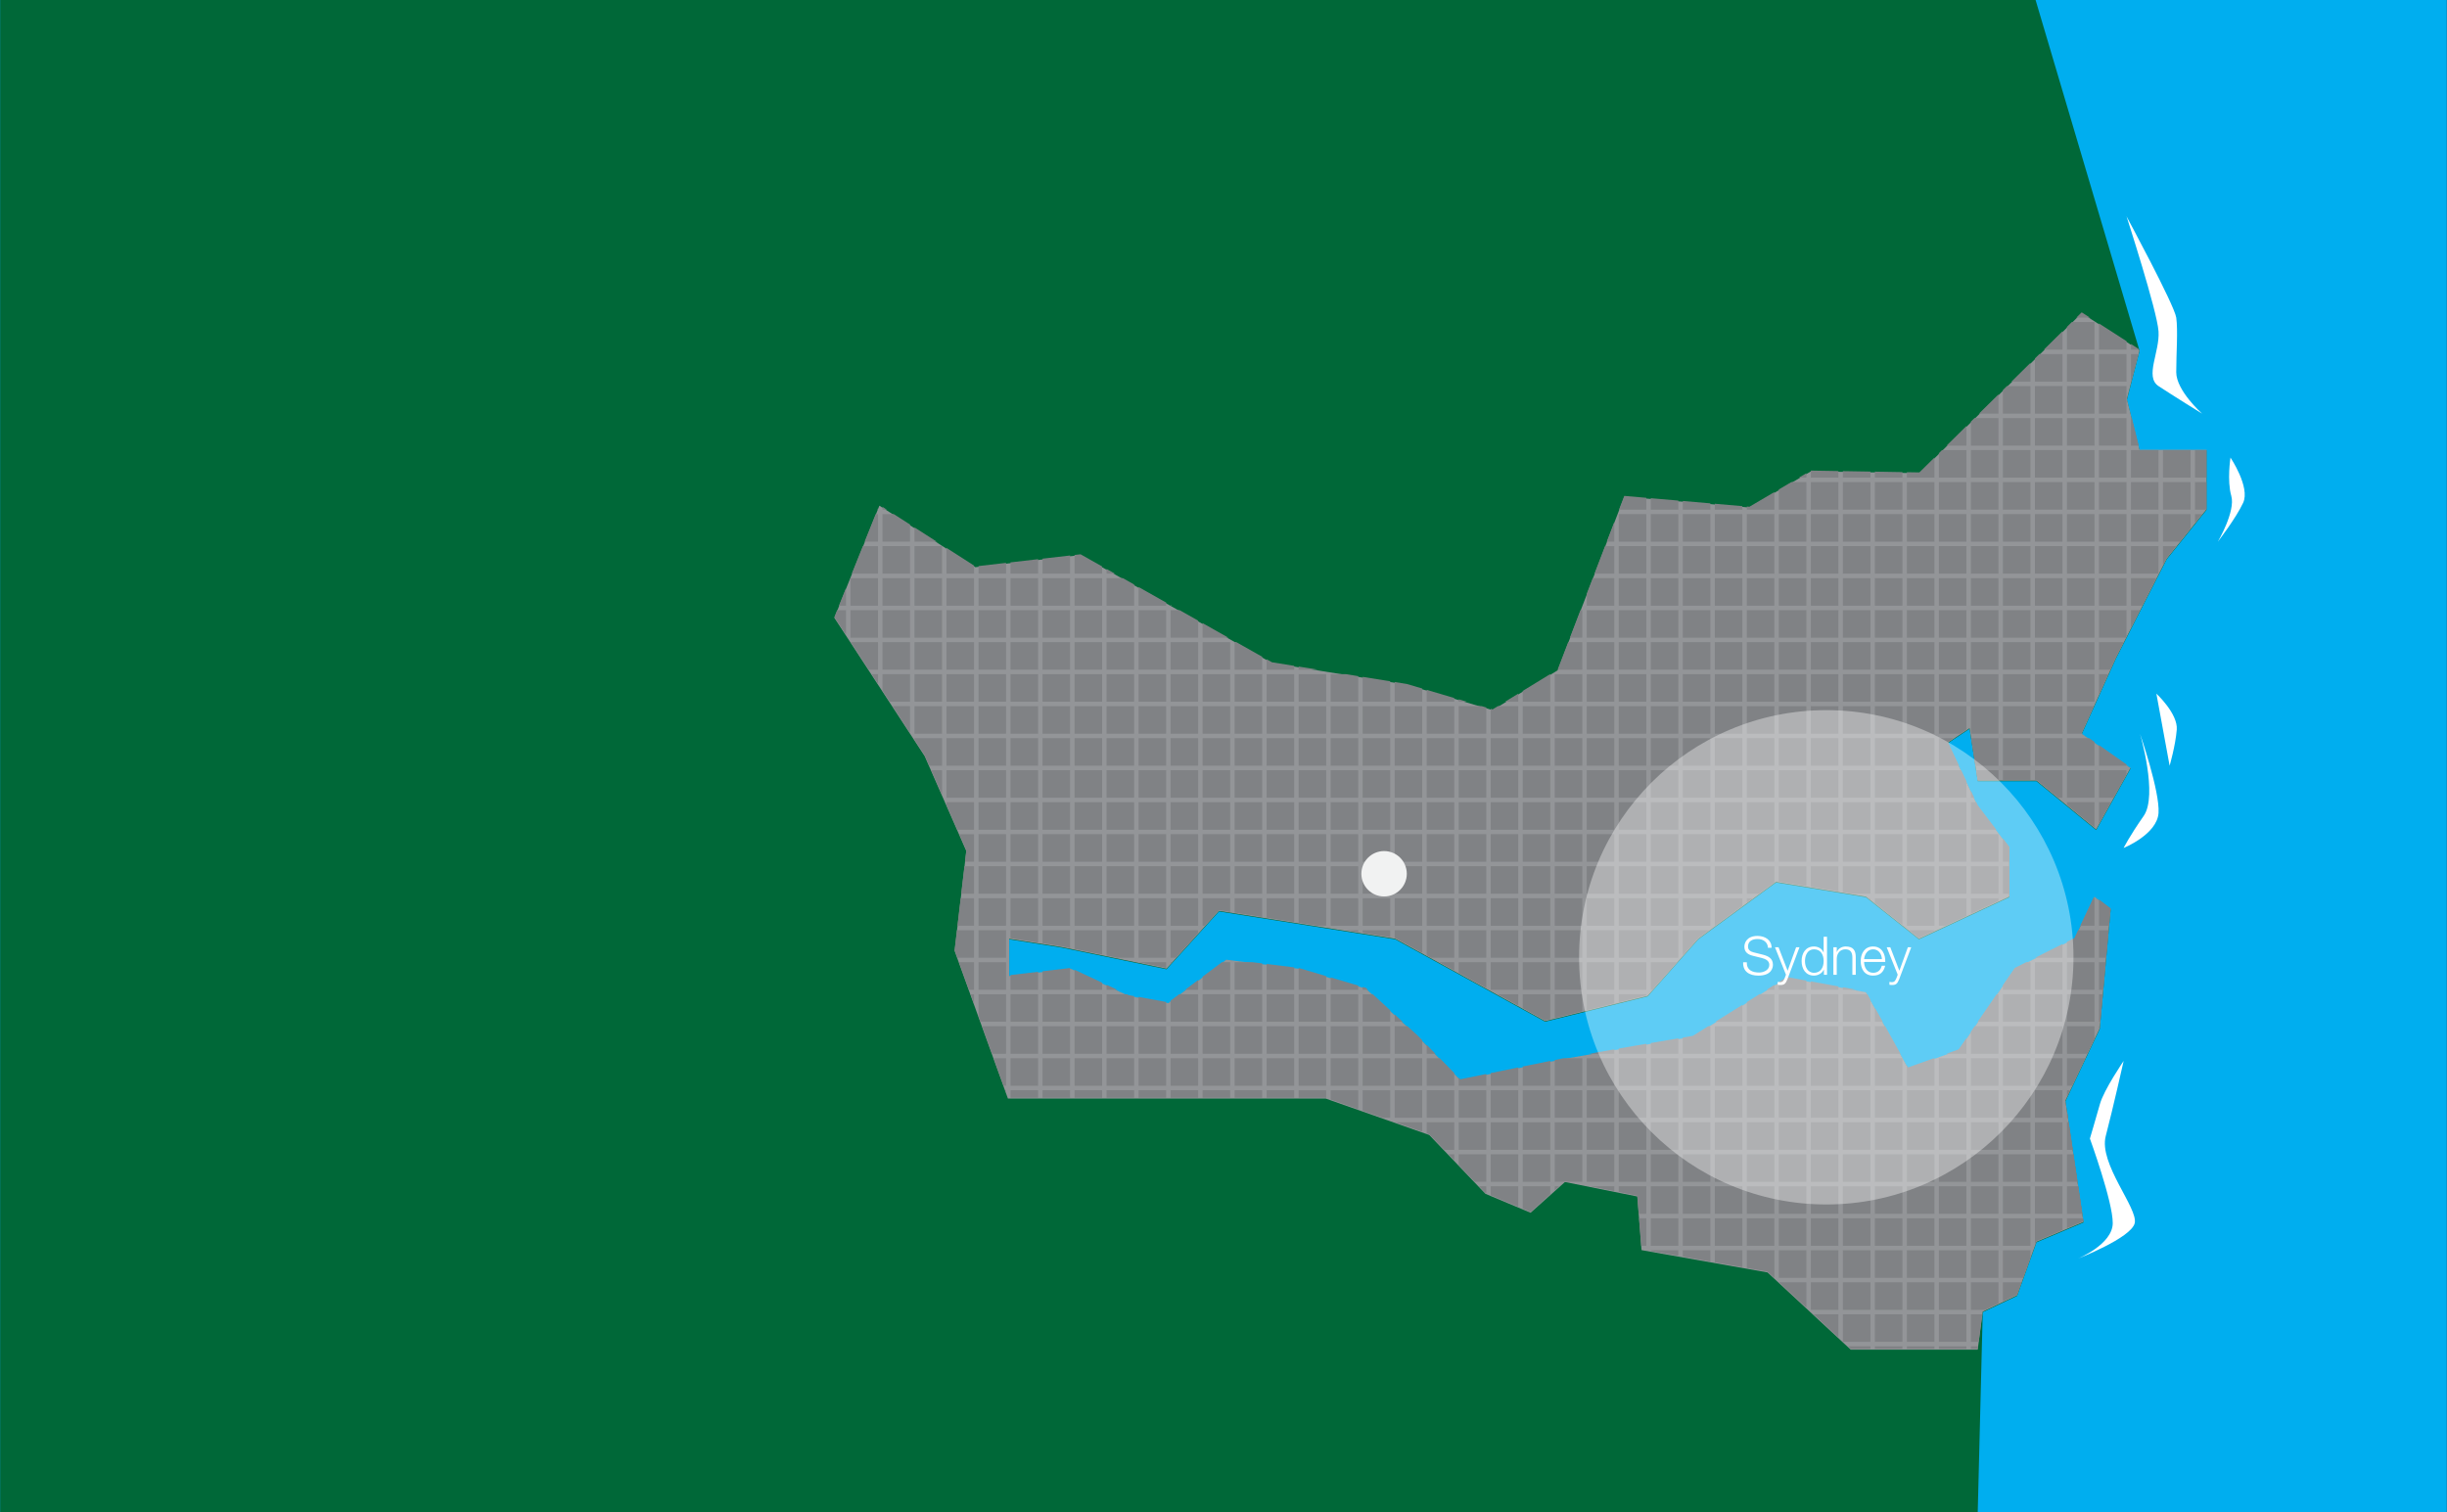 <?xml version="1.0" encoding="utf-8"?>
<!-- Generator: Adobe Illustrator 16.0.0, SVG Export Plug-In . SVG Version: 6.00 Build 0)  -->
<!DOCTYPE svg PUBLIC "-//W3C//DTD SVG 1.1//EN" "http://www.w3.org/Graphics/SVG/1.1/DTD/svg11.dtd">
<svg version="1.1" id="Layer_1" xmlns="http://www.w3.org/2000/svg" xmlns:xlink="http://www.w3.org/1999/xlink" x="0px" y="0px"
	 width="550px" height="340px" viewBox="0 -37 550 340" enable-background="new 0 -37 550 340" xml:space="preserve">
<rect x="0" y="-37" width="550" height="340" fill="#333333" stroke="none"/>
<rect x="0.039" y="-37" fill="#00AEEF" width="549.923" height="340"/>
<polygon fill="#006838" points="457.408,-37.406 480.899,41.876 478.054,52.852 480.899,64.234 495.94,64.234 495.94,77.648 
	486.997,88.727 475.615,110.981 467.891,128.055 478.867,135.777 471.143,149.6 457.729,138.624 444.523,138.624 442.688,126.835 
	437.81,130.087 444.523,144.314 451.631,153.664 451.631,164.691 431.306,174.167 419.387,164.691 399.192,161.389 381.712,174.167 
	370.331,186.998 347.29,192.688 313.599,174.167 273.989,167.893 262.2,180.889 238.623,176.021 226.834,174.167 226.834,182.525 
	240.655,180.889 253.664,186.998 262.606,188.624 275.615,178.868 291.875,180.889 307,185.372 318.703,196.157 328.23,205.916 
	351.224,201.227 367.485,198.38 380.493,196.157 401.631,182.934 419.387,186.186 428.867,203.258 440.249,199.193 452.85,180.889 
	466.265,174.167 470.737,164.691 474.395,167.486 471.957,194.314 464.233,210.575 468.297,237.811 457.729,242.282 
	453.371,254.329 445.647,257.988 444.523,303 0.039,303 0.039,-37.406 "/>
<polygon fill="#939598" points="467.891,33.392 480.899,41.755 478.054,52.73 480.899,64.113 495.94,64.113 495.94,77.527 
	486.997,88.606 475.615,110.86 467.891,127.934 478.867,135.657 471.143,149.479 457.729,138.503 444.523,138.503 442.688,126.714 
	437.81,129.966 444.523,144.193 451.631,153.543 451.631,164.57 431.306,174.046 419.387,164.57 399.192,161.268 381.712,174.046 
	370.331,186.877 347.29,192.566 313.599,174.046 273.989,167.771 262.201,180.768 238.623,175.9 226.834,174.046 226.834,182.404 
	240.655,180.768 253.664,186.877 262.607,188.503 275.615,178.747 291.875,180.768 307,185.251 318.703,196.036 328.23,205.795 
	351.224,201.104 367.485,198.259 380.493,196.036 401.631,182.812 419.387,186.062 428.867,203.137 440.249,199.072 452.85,180.768 
	466.265,174.046 470.737,164.57 474.395,167.365 471.957,194.193 464.233,210.454 468.297,237.689 457.729,242.161 453.371,254.208 
	445.647,257.867 444.523,266.402 415.972,266.402 397.273,249.045 368.958,244.031 368.005,231.973 351.745,228.721 344.021,235.63 
	333.875,231.372 321.257,218.15 297.954,209.952 226.542,209.952 214.56,176.76 217.192,154.32 207.842,133 187.534,101.891 
	197.656,76.675 219.224,90.507 242.872,87.78 285.891,112.053 316.199,116.931 335.485,122.643 350.119,113.679 365.085,74.655 
	393.208,77.093 407.029,68.963 431.419,69.37 451.479,49.582 457.208,43.93 "/>
<g>
	<rect x="349.451" y="150.525" fill="#808285" width="6.195" height="6.195"/>
	<rect x="349.451" y="157.723" fill="#808285" width="6.195" height="6.194"/>
	<rect x="349.451" y="143.331" fill="#808285" width="6.195" height="6.194"/>
	<rect x="349.451" y="128.94" fill="#808285" width="6.195" height="6.195"/>
	<rect x="349.451" y="136.136" fill="#808285" width="6.195" height="6.195"/>
	<rect x="349.451" y="172.111" fill="#808285" width="6.195" height="6.195"/>
	<rect x="342.255" y="121.745" fill="#808285" width="6.195" height="6.195"/>
	<rect x="349.451" y="121.745" fill="#808285" width="6.195" height="6.195"/>
	<rect x="349.451" y="179.309" fill="#808285" width="6.195" height="6.194"/>
	<polygon fill="#808285" points="349.451,191.857 355.646,190.328 355.646,186.503 349.451,186.503 	"/>
	<rect x="349.451" y="164.917" fill="#808285" width="6.195" height="6.194"/>
	<rect x="356.646" y="121.745" fill="#808285" width="6.193" height="6.195"/>
	<rect x="356.646" y="150.525" fill="#808285" width="6.193" height="6.195"/>
	<rect x="356.646" y="136.136" fill="#808285" width="6.193" height="6.195"/>
	<rect x="356.646" y="143.331" fill="#808285" width="6.193" height="6.194"/>
	<rect x="356.646" y="128.94" fill="#808285" width="6.193" height="6.195"/>
	<rect x="356.646" y="114.55" fill="#808285" width="6.193" height="6.195"/>
	<rect x="342.255" y="128.94" fill="#808285" width="6.195" height="6.195"/>
	<rect x="356.646" y="164.917" fill="#808285" width="6.193" height="6.194"/>
	<rect x="356.646" y="157.723" fill="#808285" width="6.193" height="6.194"/>
	<rect x="356.646" y="107.354" fill="#808285" width="6.193" height="6.195"/>
	<rect x="356.646" y="179.309" fill="#808285" width="6.193" height="6.194"/>
	<rect x="349.451" y="114.55" fill="#808285" width="6.195" height="6.195"/>
	<rect x="356.646" y="172.111" fill="#808285" width="6.193" height="6.195"/>
	<polygon fill="#808285" points="356.646,190.081 362.841,188.552 362.841,186.503 356.646,186.503 	"/>
	<polygon fill="#808285" points="341.255,186.503 336.579,186.503 341.255,189.074 	"/>
	<rect x="342.255" y="136.136" fill="#808285" width="6.195" height="6.195"/>
	<rect x="335.06" y="157.723" fill="#808285" width="6.195" height="6.194"/>
	<rect x="335.06" y="164.917" fill="#808285" width="6.195" height="6.194"/>
	<rect x="327.865" y="136.136" fill="#808285" width="6.193" height="6.195"/>
	<rect x="335.06" y="172.111" fill="#808285" width="6.195" height="6.195"/>
	<rect x="327.865" y="128.94" fill="#808285" width="6.193" height="6.195"/>
	<rect x="327.865" y="172.111" fill="#808285" width="6.193" height="6.195"/>
	<rect x="327.865" y="164.917" fill="#808285" width="6.193" height="6.194"/>
	<rect x="327.865" y="157.723" fill="#808285" width="6.193" height="6.194"/>
	<rect x="327.865" y="143.331" fill="#808285" width="6.193" height="6.194"/>
	<rect x="327.865" y="150.525" fill="#808285" width="6.193" height="6.195"/>
	<rect x="335.06" y="179.309" fill="#808285" width="6.195" height="6.194"/>
	<rect x="342.255" y="164.917" fill="#808285" width="6.195" height="6.194"/>
	<rect x="342.255" y="172.111" fill="#808285" width="6.195" height="6.195"/>
	<rect x="342.255" y="157.723" fill="#808285" width="6.195" height="6.194"/>
	<rect x="335.06" y="150.525" fill="#808285" width="6.195" height="6.195"/>
	<rect x="342.255" y="143.331" fill="#808285" width="6.195" height="6.194"/>
	<rect x="342.255" y="150.525" fill="#808285" width="6.195" height="6.195"/>
	<rect x="335.06" y="143.331" fill="#808285" width="6.195" height="6.194"/>
	<rect x="335.06" y="136.136" fill="#808285" width="6.195" height="6.195"/>
	<rect x="335.06" y="128.94" fill="#808285" width="6.195" height="6.195"/>
	<polygon fill="#808285" points="342.255,189.624 347.29,192.393 348.451,192.104 348.451,186.503 342.255,186.503 	"/>
	<rect x="342.255" y="179.309" fill="#808285" width="6.195" height="6.194"/>
	<rect x="371.037" y="150.525" fill="#808285" width="6.195" height="6.195"/>
	<polygon fill="#808285" points="378.232,177.794 381.712,173.87 384.118,172.111 378.232,172.111 	"/>
	<rect x="378.232" y="128.94" fill="#808285" width="6.193" height="6.195"/>
	<rect x="378.232" y="150.525" fill="#808285" width="6.193" height="6.195"/>
	<rect x="378.232" y="157.723" fill="#808285" width="6.193" height="6.194"/>
	<rect x="378.232" y="143.331" fill="#808285" width="6.193" height="6.194"/>
	<rect x="378.232" y="136.136" fill="#808285" width="6.193" height="6.195"/>
	<rect x="378.232" y="164.917" fill="#808285" width="6.193" height="6.194"/>
	<rect x="371.037" y="107.354" fill="#808285" width="6.195" height="6.195"/>
	<rect x="371.037" y="100.159" fill="#808285" width="6.195" height="6.195"/>
	<rect x="371.037" y="78.573" fill="#808285" width="6.195" height="6.195"/>
	<rect x="371.037" y="92.964" fill="#808285" width="6.195" height="6.195"/>
	<rect x="371.037" y="85.769" fill="#808285" width="6.195" height="6.195"/>
	<rect x="378.232" y="78.573" fill="#808285" width="6.193" height="6.195"/>
	<rect x="385.427" y="157.723" fill="#808285" width="6.195" height="6.194"/>
	<rect x="385.427" y="150.525" fill="#808285" width="6.195" height="6.195"/>
	<rect x="378.232" y="121.745" fill="#808285" width="6.193" height="6.195"/>
	<rect x="371.037" y="121.745" fill="#808285" width="6.195" height="6.195"/>
	<rect x="385.427" y="143.331" fill="#808285" width="6.195" height="6.194"/>
	<rect x="385.427" y="136.136" fill="#808285" width="6.195" height="6.195"/>
	<rect x="378.232" y="107.354" fill="#808285" width="6.193" height="6.195"/>
	<rect x="378.232" y="114.55" fill="#808285" width="6.193" height="6.195"/>
	<rect x="378.232" y="85.769" fill="#808285" width="6.193" height="6.195"/>
	<rect x="378.232" y="100.159" fill="#808285" width="6.193" height="6.195"/>
	<rect x="378.232" y="92.964" fill="#808285" width="6.193" height="6.195"/>
	<rect x="363.841" y="136.136" fill="#808285" width="6.195" height="6.195"/>
	<rect x="356.646" y="100.159" fill="#808285" width="6.193" height="6.195"/>
	<rect x="363.841" y="143.331" fill="#808285" width="6.195" height="6.194"/>
	<rect x="371.037" y="128.94" fill="#808285" width="6.195" height="6.195"/>
	<rect x="363.841" y="150.525" fill="#808285" width="6.195" height="6.195"/>
	<rect x="363.841" y="128.94" fill="#808285" width="6.195" height="6.195"/>
	<polygon fill="#808285" points="363.841,188.305 370.037,186.773 370.037,186.503 363.841,186.503 	"/>
	<rect x="363.841" y="179.309" fill="#808285" width="6.195" height="6.194"/>
	<rect x="363.841" y="114.55" fill="#808285" width="6.195" height="6.195"/>
	<rect x="363.841" y="172.111" fill="#808285" width="6.195" height="6.195"/>
	<rect x="363.841" y="164.917" fill="#808285" width="6.195" height="6.194"/>
	<rect x="363.841" y="157.723" fill="#808285" width="6.195" height="6.194"/>
	<rect x="363.841" y="121.745" fill="#808285" width="6.195" height="6.195"/>
	<rect x="371.037" y="164.917" fill="#808285" width="6.195" height="6.194"/>
	<rect x="371.037" y="157.723" fill="#808285" width="6.195" height="6.194"/>
	<polygon fill="#808285" points="327.865,181.713 334.06,185.118 334.06,179.309 327.865,179.309 	"/>
	<rect x="371.037" y="143.331" fill="#808285" width="6.195" height="6.194"/>
	<rect x="371.037" y="136.136" fill="#808285" width="6.195" height="6.195"/>
	<rect x="371.037" y="172.111" fill="#808285" width="6.195" height="6.195"/>
	<rect x="363.841" y="100.159" fill="#808285" width="6.195" height="6.195"/>
	<rect x="363.841" y="92.964" fill="#808285" width="6.195" height="6.195"/>
	<rect x="363.841" y="85.769" fill="#808285" width="6.195" height="6.195"/>
	<rect x="363.841" y="78.573" fill="#808285" width="6.195" height="6.195"/>
	<rect x="363.841" y="107.354" fill="#808285" width="6.195" height="6.195"/>
	<rect x="306.279" y="143.331" fill="#808285" width="6.193" height="6.194"/>
	<rect x="263.107" y="107.354" fill="#808285" width="6.195" height="6.195"/>
	<rect x="270.302" y="157.723" fill="#808285" width="6.195" height="6.194"/>
	<rect x="277.498" y="114.55" fill="#808285" width="6.195" height="6.195"/>
	<rect x="263.107" y="114.55" fill="#808285" width="6.195" height="6.195"/>
	<rect x="270.302" y="143.331" fill="#808285" width="6.195" height="6.194"/>
	<rect x="270.302" y="150.525" fill="#808285" width="6.195" height="6.195"/>
	<rect x="263.107" y="128.94" fill="#808285" width="6.195" height="6.195"/>
	<rect x="263.107" y="150.525" fill="#808285" width="6.195" height="6.195"/>
	<rect x="263.107" y="157.723" fill="#808285" width="6.195" height="6.194"/>
	<rect x="270.302" y="136.136" fill="#808285" width="6.195" height="6.195"/>
	<rect x="263.107" y="164.917" fill="#808285" width="6.195" height="6.194"/>
	<rect x="263.107" y="143.331" fill="#808285" width="6.195" height="6.194"/>
	<rect x="263.107" y="136.136" fill="#808285" width="6.195" height="6.195"/>
	<rect x="277.498" y="136.136" fill="#808285" width="6.195" height="6.195"/>
	<rect x="270.302" y="128.94" fill="#808285" width="6.195" height="6.195"/>
	<rect x="277.498" y="128.94" fill="#808285" width="6.195" height="6.195"/>
	<rect x="277.498" y="121.745" fill="#808285" width="6.195" height="6.195"/>
	<rect x="277.498" y="150.525" fill="#808285" width="6.195" height="6.195"/>
	<rect x="277.498" y="143.331" fill="#808285" width="6.195" height="6.194"/>
	<rect x="270.302" y="121.745" fill="#808285" width="6.195" height="6.195"/>
	<rect x="270.302" y="114.55" fill="#808285" width="6.195" height="6.195"/>
	<rect x="277.498" y="157.723" fill="#808285" width="6.195" height="6.194"/>
	<polygon fill="#808285" points="277.498,168.152 283.693,169.134 283.693,164.917 277.498,164.917 	"/>
	<rect x="270.302" y="107.354" fill="#808285" width="6.195" height="6.195"/>
	<rect x="263.107" y="121.745" fill="#808285" width="6.195" height="6.195"/>
	<rect x="248.716" y="114.55" fill="#808285" width="6.195" height="6.195"/>
	<rect x="248.716" y="121.745" fill="#808285" width="6.195" height="6.195"/>
	<rect x="248.716" y="107.354" fill="#808285" width="6.195" height="6.195"/>
	<rect x="248.716" y="100.159" fill="#808285" width="6.195" height="6.195"/>
	<polygon fill="#808285" points="262.107,179.309 255.982,179.309 262.107,180.57 	"/>
	<rect x="248.716" y="128.94" fill="#808285" width="6.195" height="6.195"/>
	<polygon fill="#808285" points="323.49,179.309 326.865,181.163 326.865,179.309 	"/>
	<rect x="248.716" y="164.917" fill="#808285" width="6.195" height="6.194"/>
	<rect x="248.716" y="157.723" fill="#808285" width="6.195" height="6.194"/>
	<rect x="248.716" y="136.136" fill="#808285" width="6.195" height="6.195"/>
	<rect x="248.716" y="143.331" fill="#808285" width="6.195" height="6.194"/>
	<rect x="255.912" y="172.111" fill="#808285" width="6.195" height="6.195"/>
	<rect x="255.912" y="107.354" fill="#808285" width="6.195" height="6.195"/>
	<rect x="255.912" y="121.745" fill="#808285" width="6.195" height="6.195"/>
	<polygon fill="#808285" points="263.107,178.309 264.272,178.309 269.302,172.764 269.302,172.111 263.107,172.111 	"/>
	<rect x="255.912" y="114.55" fill="#808285" width="6.195" height="6.195"/>
	<rect x="255.912" y="164.917" fill="#808285" width="6.195" height="6.194"/>
	<rect x="255.912" y="100.159" fill="#808285" width="6.195" height="6.195"/>
	<polygon fill="#808285" points="263.107,179.592 263.365,179.309 263.107,179.309 	"/>
	<rect x="255.912" y="157.723" fill="#808285" width="6.195" height="6.194"/>
	<rect x="255.912" y="128.94" fill="#808285" width="6.195" height="6.195"/>
	<rect x="255.912" y="150.525" fill="#808285" width="6.195" height="6.195"/>
	<rect x="255.912" y="143.331" fill="#808285" width="6.195" height="6.194"/>
	<rect x="255.912" y="136.136" fill="#808285" width="6.195" height="6.195"/>
	<rect x="248.716" y="150.525" fill="#808285" width="6.195" height="6.195"/>
	<polygon fill="#808285" points="313.474,173.852 313.599,173.87 319.669,177.207 319.669,172.111 313.474,172.111 	"/>
	<rect x="313.474" y="164.917" fill="#808285" width="6.195" height="6.194"/>
	<rect x="306.279" y="121.745" fill="#808285" width="6.193" height="6.195"/>
	<polygon fill="#808285" points="306.279,172.711 312.474,173.691 312.474,172.111 306.279,172.111 	"/>
	<rect x="313.474" y="150.525" fill="#808285" width="6.195" height="6.195"/>
	<rect x="313.474" y="143.331" fill="#808285" width="6.195" height="6.194"/>
	<rect x="313.474" y="157.723" fill="#808285" width="6.195" height="6.194"/>
	<rect x="306.279" y="164.917" fill="#808285" width="6.193" height="6.194"/>
	<rect x="306.279" y="157.723" fill="#808285" width="6.193" height="6.194"/>
	<rect x="306.279" y="150.525" fill="#808285" width="6.193" height="6.195"/>
	<rect x="306.279" y="136.136" fill="#808285" width="6.193" height="6.195"/>
	<rect x="385.427" y="128.94" fill="#808285" width="6.195" height="6.195"/>
	<rect x="306.279" y="128.94" fill="#808285" width="6.193" height="6.195"/>
	<rect x="320.669" y="143.331" fill="#808285" width="6.195" height="6.194"/>
	<rect x="320.669" y="136.136" fill="#808285" width="6.195" height="6.195"/>
	<rect x="320.669" y="128.94" fill="#808285" width="6.195" height="6.195"/>
	<rect x="320.669" y="121.745" fill="#808285" width="6.195" height="6.195"/>
	<rect x="320.669" y="150.525" fill="#808285" width="6.195" height="6.195"/>
	<rect x="320.669" y="164.917" fill="#808285" width="6.195" height="6.194"/>
	<rect x="313.474" y="128.94" fill="#808285" width="6.195" height="6.195"/>
	<rect x="313.474" y="121.745" fill="#808285" width="6.195" height="6.195"/>
	<rect x="313.474" y="136.136" fill="#808285" width="6.195" height="6.195"/>
	<polygon fill="#808285" points="320.669,177.757 321.67,178.309 326.865,178.309 326.865,172.111 320.669,172.111 	"/>
	<rect x="320.669" y="157.723" fill="#808285" width="6.195" height="6.194"/>
	<polygon fill="#808285" points="291.889,170.432 296.186,171.111 298.083,171.111 298.083,164.917 291.889,164.917 	"/>
	<rect x="284.693" y="121.745" fill="#808285" width="6.195" height="6.195"/>
	<rect x="284.693" y="114.55" fill="#808285" width="6.195" height="6.195"/>
	<polygon fill="#808285" points="284.693,169.292 290.889,170.273 290.889,164.917 284.693,164.917 	"/>
	<rect x="291.889" y="150.525" fill="#808285" width="6.194" height="6.195"/>
	<rect x="291.889" y="157.723" fill="#808285" width="6.194" height="6.194"/>
	<rect x="284.693" y="128.94" fill="#808285" width="6.195" height="6.195"/>
	<rect x="284.693" y="157.723" fill="#808285" width="6.195" height="6.194"/>
	<rect x="284.693" y="150.525" fill="#808285" width="6.195" height="6.195"/>
	<rect x="291.889" y="143.331" fill="#808285" width="6.194" height="6.194"/>
	<rect x="284.693" y="136.136" fill="#808285" width="6.195" height="6.195"/>
	<rect x="284.693" y="143.331" fill="#808285" width="6.195" height="6.194"/>
	<rect x="291.889" y="114.55" fill="#808285" width="6.194" height="6.195"/>
	<rect x="299.083" y="150.525" fill="#808285" width="6.195" height="6.195"/>
	<rect x="299.083" y="143.331" fill="#808285" width="6.195" height="6.194"/>
	<rect x="299.083" y="128.94" fill="#808285" width="6.195" height="6.195"/>
	<rect x="299.083" y="136.136" fill="#808285" width="6.195" height="6.195"/>
	<rect x="299.083" y="157.723" fill="#808285" width="6.195" height="6.194"/>
	<rect x="291.889" y="121.745" fill="#808285" width="6.194" height="6.195"/>
	<rect x="291.889" y="136.136" fill="#808285" width="6.194" height="6.195"/>
	<rect x="291.889" y="128.94" fill="#808285" width="6.194" height="6.195"/>
	<rect x="299.083" y="164.917" fill="#808285" width="6.195" height="6.194"/>
	<rect x="299.083" y="121.745" fill="#808285" width="6.195" height="6.195"/>
	<polygon fill="#808285" points="305.279,172.111 302.5,172.111 305.279,172.553 	"/>
	<polygon fill="#808285" points="464.576,215.284 464.576,221.479 465.905,221.479 464.98,215.284 	"/>
	<polygon fill="#808285" points="464.576,127.94 468.149,127.94 467.891,127.759 470.612,121.745 464.576,121.745 	"/>
	<rect x="450.185" y="64.183" fill="#808285" width="6.195" height="6.195"/>
	<rect x="450.185" y="56.987" fill="#808285" width="6.195" height="6.195"/>
	<polygon fill="#808285" points="457.38,138.327 457.729,138.327 462.622,142.331 463.576,142.331 463.576,136.136 457.38,136.136 	
		"/>
	<rect x="457.38" y="121.745" fill="#808285" width="6.195" height="6.195"/>
	<rect x="457.38" y="114.55" fill="#808285" width="6.195" height="6.195"/>
	<rect x="457.38" y="128.94" fill="#808285" width="6.195" height="6.195"/>
	<rect x="450.185" y="71.378" fill="#808285" width="6.195" height="6.195"/>
	<rect x="450.185" y="92.964" fill="#808285" width="6.195" height="6.195"/>
	<rect x="450.185" y="100.159" fill="#808285" width="6.195" height="6.195"/>
	<rect x="450.185" y="78.573" fill="#808285" width="6.195" height="6.195"/>
	<rect x="450.185" y="85.769" fill="#808285" width="6.195" height="6.195"/>
	<rect x="457.38" y="49.792" fill="#808285" width="6.195" height="6.195"/>
	<rect x="450.185" y="107.354" fill="#808285" width="6.195" height="6.195"/>
	<polygon fill="#808285" points="464.576,143.93 470.771,148.999 470.771,143.331 464.576,143.331 	"/>
	<polygon fill="#808285" points="464.576,135.136 470.771,135.136 470.771,129.785 469.571,128.94 464.576,128.94 	"/>
	<rect x="464.576" y="136.136" fill="#808285" width="6.195" height="6.195"/>
	<rect x="457.38" y="56.987" fill="#808285" width="6.195" height="6.195"/>
	<rect x="457.38" y="100.159" fill="#808285" width="6.195" height="6.195"/>
	<rect x="457.38" y="92.964" fill="#808285" width="6.195" height="6.195"/>
	<rect x="457.38" y="85.769" fill="#808285" width="6.195" height="6.195"/>
	<rect x="457.38" y="78.573" fill="#808285" width="6.195" height="6.195"/>
	<rect x="457.38" y="64.183" fill="#808285" width="6.195" height="6.195"/>
	<rect x="457.38" y="71.378" fill="#808285" width="6.195" height="6.195"/>
	<rect x="457.38" y="107.354" fill="#808285" width="6.195" height="6.195"/>
	<rect x="442.99" y="85.769" fill="#808285" width="6.193" height="6.195"/>
	<rect x="442.99" y="92.964" fill="#808285" width="6.193" height="6.195"/>
	<polygon fill="#808285" points="444.182,136.136 444.523,138.327 449.185,138.327 449.185,136.136 	"/>
	<rect x="442.99" y="78.573" fill="#808285" width="6.193" height="6.195"/>
	<rect x="442.99" y="71.378" fill="#808285" width="6.193" height="6.195"/>
	<rect x="442.99" y="64.183" fill="#808285" width="6.193" height="6.195"/>
	<rect x="442.99" y="100.159" fill="#808285" width="6.193" height="6.195"/>
	<rect x="435.794" y="78.573" fill="#808285" width="6.195" height="6.195"/>
	<rect x="442.99" y="107.354" fill="#808285" width="6.193" height="6.195"/>
	<rect x="435.794" y="71.378" fill="#808285" width="6.195" height="6.195"/>
	<rect x="442.99" y="121.745" fill="#808285" width="6.193" height="6.195"/>
	<rect x="442.99" y="114.55" fill="#808285" width="6.193" height="6.195"/>
	<polygon fill="#808285" points="442.99,164.917 442.99,168.424 449.185,165.536 449.185,164.917 	"/>
	<polygon fill="#808285" points="443.727,142.331 442.99,140.77 442.99,142.331 	"/>
	<rect x="450.185" y="136.136" fill="#808285" width="6.195" height="2.191"/>
	<rect x="450.185" y="114.55" fill="#808285" width="6.195" height="6.195"/>
	<polygon fill="#808285" points="450.185,151.466 450.185,156.723 451.631,156.723 451.631,153.368 	"/>
	<rect x="450.185" y="121.745" fill="#808285" width="6.195" height="6.195"/>
	<rect x="450.185" y="128.94" fill="#808285" width="6.195" height="6.195"/>
	<polygon fill="#808285" points="450.185,164.917 450.185,165.068 450.512,164.917 	"/>
	<rect x="450.185" y="157.723" fill="#808285" width="1.446" height="6.194"/>
	<polygon fill="#808285" points="444.199,143.331 442.99,143.331 442.99,149.525 448.71,149.525 444.523,144.02 	"/>
	<rect x="442.99" y="150.525" fill="#808285" width="6.193" height="6.195"/>
	<rect x="442.99" y="157.723" fill="#808285" width="6.193" height="6.194"/>
	<polygon fill="#808285" points="449.185,135.136 449.185,128.94 443.062,128.94 444.026,135.136 	"/>
	<rect x="471.771" y="71.378" fill="#808285" width="6.193" height="6.195"/>
	<rect x="471.771" y="78.573" fill="#808285" width="6.193" height="6.195"/>
	<rect x="471.771" y="64.183" fill="#808285" width="6.193" height="6.195"/>
	<rect x="471.771" y="92.964" fill="#808285" width="6.193" height="6.195"/>
	<rect x="471.771" y="85.769" fill="#808285" width="6.193" height="6.195"/>
	<rect x="471.771" y="56.987" fill="#808285" width="6.193" height="6.195"/>
	<polygon fill="#808285" points="464.576,222.479 464.576,228.675 466.978,228.675 466.053,222.479 	"/>
	<rect x="471.771" y="49.792" fill="#808285" width="6.193" height="6.195"/>
	<polygon fill="#808285" points="477.966,41.597 477.966,39.694 471.771,35.711 471.771,41.597 	"/>
	<polygon fill="#808285" points="248.716,177.809 251.135,178.309 254.912,178.309 254.912,172.111 248.716,172.111 	"/>
	<rect x="471.771" y="42.597" fill="#808285" width="6.193" height="6.195"/>
	<polygon fill="#808285" points="467.127,229.675 464.576,229.675 464.576,235.87 468.052,235.87 	"/>
	<polygon fill="#808285" points="464.576,214.284 464.831,214.284 464.576,212.575 	"/>
	<polygon fill="#808285" points="478.966,42.597 478.966,48.792 479.03,48.792 480.635,42.597 	"/>
	<rect x="486.162" y="71.378" fill="#808285" width="6.195" height="6.195"/>
	<rect x="486.162" y="64.183" fill="#808285" width="6.195" height="6.195"/>
	<rect x="464.576" y="114.55" fill="#808285" width="6.195" height="6.195"/>
	<polygon fill="#808285" points="493.357,71.378 493.357,77.573 495.761,77.573 495.94,77.352 495.94,71.378 	"/>
	<polygon fill="#808285" points="480.895,41.597 480.899,41.58 478.966,40.337 478.966,41.597 	"/>
	<rect x="478.966" y="71.378" fill="#808285" width="6.195" height="6.195"/>
	<polygon fill="#808285" points="478.966,63.183 480.71,63.183 479.162,56.987 478.966,56.987 	"/>
	<rect x="478.966" y="64.183" fill="#808285" width="6.195" height="6.195"/>
	<rect x="478.966" y="85.769" fill="#808285" width="6.195" height="6.195"/>
	<rect x="478.966" y="78.573" fill="#808285" width="6.195" height="6.195"/>
	<rect x="493.357" y="64.183" fill="#808285" width="2.583" height="6.195"/>
	<rect x="464.576" y="56.987" fill="#808285" width="6.195" height="6.195"/>
	<rect x="464.576" y="49.792" fill="#808285" width="6.195" height="6.195"/>
	<polygon fill="#808285" points="471.771,119.182 473.866,114.55 471.771,114.55 	"/>
	<rect x="464.576" y="42.597" fill="#808285" width="6.195" height="6.195"/>
	<polygon fill="#808285" points="471.771,143.331 471.771,148.18 474.481,143.331 	"/>
	<rect x="464.576" y="71.378" fill="#808285" width="6.195" height="6.195"/>
	<polygon fill="#808285" points="464.576,209.557 465.273,208.089 464.576,208.089 	"/>
	<rect x="464.576" y="100.159" fill="#808285" width="6.195" height="6.195"/>
	<rect x="464.576" y="78.573" fill="#808285" width="6.195" height="6.195"/>
	<rect x="464.576" y="107.354" fill="#808285" width="6.195" height="6.195"/>
	<rect x="464.576" y="92.964" fill="#808285" width="6.195" height="6.195"/>
	<rect x="464.576" y="85.769" fill="#808285" width="6.195" height="6.195"/>
	<rect x="464.576" y="64.183" fill="#808285" width="6.195" height="6.195"/>
	<polygon fill="#808285" points="442.99,264.65 444.731,264.65 445.546,258.456 442.99,258.456 	"/>
	<polygon fill="#808285" points="441.99,164.917 435.794,164.917 435.794,171.111 437.222,171.111 441.99,168.891 	"/>
	<polygon fill="#808285" points="464.576,207.089 465.748,207.089 468.691,200.895 464.576,200.895 	"/>
	<polygon fill="#808285" points="428.599,202.479 428.599,207.089 434.794,207.089 434.794,200.895 434.659,200.895 
		428.867,202.962 	"/>
	<rect x="385.427" y="121.745" fill="#808285" width="6.195" height="6.195"/>
	<polygon fill="#808285" points="449.185,192.698 449.185,186.503 448.781,186.503 444.516,192.698 	"/>
	<polygon fill="#808285" points="391.623,164.917 385.427,164.917 385.427,171.111 385.485,171.111 391.623,166.626 	"/>
	<polygon fill="#808285" points="378.232,196.247 378.232,199.895 384.427,199.895 384.427,193.698 383.949,193.698 
		380.493,195.859 	"/>
	<polygon fill="#808285" points="371.037,179.309 371.037,185.503 371.394,185.503 376.889,179.309 	"/>
	<polygon fill="#808285" points="349.451,201.29 349.451,207.089 355.646,207.089 355.646,200.895 351.425,200.895 351.224,200.93 	
		"/>
	<polygon fill="#808285" points="276.498,167.994 276.498,164.917 270.302,164.917 270.302,171.111 270.799,171.111 
		273.989,167.598 	"/>
	<polygon fill="#808285" points="450.185,184.462 450.185,185.503 456.38,185.503 456.38,179.309 455.412,179.309 452.85,180.591 	
		"/>
	<rect x="407.013" y="150.525" fill="#808285" width="6.195" height="6.195"/>
	<polygon fill="#808285" points="407.013,162.372 413.208,163.385 413.208,157.723 407.013,157.723 	"/>
	<rect x="435.794" y="85.769" fill="#808285" width="6.195" height="6.195"/>
	<rect x="399.818" y="78.573" fill="#808285" width="6.193" height="6.195"/>
	<rect x="407.013" y="136.136" fill="#808285" width="6.195" height="6.195"/>
	<rect x="407.013" y="128.94" fill="#808285" width="6.195" height="6.195"/>
	<rect x="399.818" y="107.354" fill="#808285" width="6.193" height="6.195"/>
	<rect x="399.818" y="114.55" fill="#808285" width="6.193" height="6.195"/>
	<rect x="407.013" y="121.745" fill="#808285" width="6.195" height="6.195"/>
	<rect x="399.818" y="92.964" fill="#808285" width="6.193" height="6.195"/>
	<rect x="399.818" y="85.769" fill="#808285" width="6.193" height="6.195"/>
	<rect x="399.818" y="100.159" fill="#808285" width="6.193" height="6.195"/>
	<rect x="407.013" y="71.378" fill="#808285" width="6.195" height="6.195"/>
	<rect x="407.013" y="114.55" fill="#808285" width="6.195" height="6.195"/>
	<rect x="414.208" y="128.94" fill="#808285" width="6.195" height="6.195"/>
	<rect x="399.818" y="121.745" fill="#808285" width="6.193" height="6.195"/>
	<rect x="414.208" y="143.331" fill="#808285" width="6.195" height="6.194"/>
	<rect x="414.208" y="136.136" fill="#808285" width="6.195" height="6.195"/>
	<polygon fill="#808285" points="414.208,163.549 416.461,163.917 420.404,163.917 420.404,157.723 414.208,157.723 	"/>
	<rect x="407.013" y="107.354" fill="#808285" width="6.195" height="6.195"/>
	<rect x="407.013" y="78.573" fill="#808285" width="6.195" height="6.195"/>
	<rect x="407.013" y="100.159" fill="#808285" width="6.195" height="6.195"/>
	<rect x="407.013" y="85.769" fill="#808285" width="6.195" height="6.195"/>
	<rect x="407.013" y="92.964" fill="#808285" width="6.195" height="6.195"/>
	<rect x="414.208" y="150.525" fill="#808285" width="6.195" height="6.195"/>
	<polygon fill="#808285" points="392.623,163.917 395.329,163.917 398.818,161.366 398.818,157.723 392.623,157.723 	"/>
	<polygon fill="#808285" points="392.623,165.895 393.96,164.917 392.623,164.917 	"/>
	<rect x="392.623" y="150.525" fill="#808285" width="6.195" height="6.195"/>
	<rect x="385.427" y="78.573" fill="#808285" width="6.195" height="6.195"/>
	<rect x="392.623" y="143.331" fill="#808285" width="6.195" height="6.194"/>
	<rect x="392.623" y="136.136" fill="#808285" width="6.195" height="6.195"/>
	<rect x="385.427" y="100.159" fill="#808285" width="6.195" height="6.195"/>
	<rect x="385.427" y="107.354" fill="#808285" width="6.195" height="6.195"/>
	<rect x="385.427" y="85.769" fill="#808285" width="6.195" height="6.195"/>
	<rect x="385.427" y="114.55" fill="#808285" width="6.195" height="6.195"/>
	<rect x="392.623" y="128.94" fill="#808285" width="6.195" height="6.195"/>
	<rect x="385.427" y="92.964" fill="#808285" width="6.195" height="6.195"/>
	<rect x="399.818" y="128.94" fill="#808285" width="6.193" height="6.195"/>
	<rect x="392.623" y="78.573" fill="#808285" width="6.195" height="6.195"/>
	<rect x="399.818" y="150.525" fill="#808285" width="6.193" height="6.195"/>
	<polygon fill="#808285" points="399.818,161.195 406.013,162.208 406.013,157.723 399.818,157.723 	"/>
	<rect x="392.623" y="121.745" fill="#808285" width="6.195" height="6.195"/>
	<rect x="399.818" y="143.331" fill="#808285" width="6.193" height="6.194"/>
	<rect x="399.818" y="136.136" fill="#808285" width="6.193" height="6.195"/>
	<rect x="392.623" y="114.55" fill="#808285" width="6.195" height="6.195"/>
	<rect x="392.623" y="107.354" fill="#808285" width="6.195" height="6.195"/>
	<rect x="392.623" y="85.769" fill="#808285" width="6.195" height="6.195"/>
	<rect x="392.623" y="100.159" fill="#808285" width="6.195" height="6.195"/>
	<rect x="392.623" y="92.964" fill="#808285" width="6.195" height="6.195"/>
	<rect x="407.013" y="143.331" fill="#808285" width="6.195" height="6.194"/>
	<rect x="428.599" y="107.354" fill="#808285" width="6.195" height="6.195"/>
	<rect x="428.599" y="121.745" fill="#808285" width="6.195" height="6.195"/>
	<rect x="428.599" y="114.55" fill="#808285" width="6.195" height="6.195"/>
	<rect x="428.599" y="100.159" fill="#808285" width="6.195" height="6.195"/>
	<rect x="428.599" y="92.964" fill="#808285" width="6.195" height="6.195"/>
	<rect x="428.599" y="85.769" fill="#808285" width="6.195" height="6.195"/>
	<rect x="428.599" y="78.573" fill="#808285" width="6.195" height="6.195"/>
	<rect x="428.599" y="150.525" fill="#808285" width="6.195" height="6.195"/>
	<rect x="428.599" y="157.723" fill="#808285" width="6.195" height="6.194"/>
	<rect x="428.599" y="143.331" fill="#808285" width="6.195" height="6.194"/>
	<rect x="428.599" y="136.136" fill="#808285" width="6.195" height="6.195"/>
	<rect x="428.599" y="128.94" fill="#808285" width="6.195" height="6.195"/>
	<rect x="428.599" y="164.917" fill="#808285" width="6.195" height="6.194"/>
	<rect x="435.794" y="114.55" fill="#808285" width="6.195" height="6.195"/>
	<rect x="435.794" y="107.354" fill="#808285" width="6.195" height="6.195"/>
	<polygon fill="#808285" points="435.794,127.94 440.587,127.94 441.99,127.006 441.99,121.745 435.794,121.745 	"/>
	<rect x="435.794" y="100.159" fill="#808285" width="6.195" height="6.195"/>
	<rect x="435.794" y="92.964" fill="#808285" width="6.195" height="6.195"/>
	<polygon fill="#808285" points="435.794,135.136 440.332,135.136 437.81,129.792 439.087,128.94 435.794,128.94 	"/>
	<rect x="435.794" y="157.723" fill="#808285" width="6.195" height="6.194"/>
	<rect x="435.794" y="150.525" fill="#808285" width="6.195" height="6.195"/>
	<polygon fill="#808285" points="435.794,142.331 441.99,142.331 441.99,138.65 440.803,136.136 435.794,136.136 	"/>
	<rect x="428.599" y="71.378" fill="#808285" width="6.195" height="6.195"/>
	<rect x="435.794" y="143.331" fill="#808285" width="6.195" height="6.194"/>
	<polygon fill="#808285" points="421.404,165.999 427.599,170.923 427.599,164.917 421.404,164.917 	"/>
	<rect x="414.208" y="78.573" fill="#808285" width="6.195" height="6.195"/>
	<polygon fill="#808285" points="420.043,164.917 420.404,165.204 420.404,164.917 	"/>
	<rect x="414.208" y="71.378" fill="#808285" width="6.195" height="6.195"/>
	<polygon fill="#808285" points="434.794,172.244 434.794,172.111 429.095,172.111 431.306,173.87 	"/>
	<rect x="414.208" y="121.745" fill="#808285" width="6.195" height="6.195"/>
	<rect x="414.208" y="107.354" fill="#808285" width="6.195" height="6.195"/>
	<rect x="421.404" y="150.525" fill="#808285" width="6.193" height="6.195"/>
	<rect x="414.208" y="85.769" fill="#808285" width="6.195" height="6.195"/>
	<rect x="414.208" y="114.55" fill="#808285" width="6.195" height="6.195"/>
	<rect x="414.208" y="100.159" fill="#808285" width="6.195" height="6.195"/>
	<rect x="414.208" y="92.964" fill="#808285" width="6.195" height="6.195"/>
	<rect x="421.404" y="157.723" fill="#808285" width="6.193" height="6.194"/>
	<rect x="421.404" y="100.159" fill="#808285" width="6.193" height="6.195"/>
	<rect x="421.404" y="92.964" fill="#808285" width="6.193" height="6.195"/>
	<rect x="421.404" y="85.769" fill="#808285" width="6.193" height="6.195"/>
	<rect x="421.404" y="78.573" fill="#808285" width="6.193" height="6.195"/>
	<rect x="421.404" y="71.378" fill="#808285" width="6.193" height="6.195"/>
	<rect x="421.404" y="136.136" fill="#808285" width="6.193" height="6.195"/>
	<rect x="421.404" y="128.94" fill="#808285" width="6.193" height="6.195"/>
	<rect x="421.404" y="107.354" fill="#808285" width="6.193" height="6.195"/>
	<rect x="421.404" y="143.331" fill="#808285" width="6.193" height="6.194"/>
	<rect x="421.404" y="121.745" fill="#808285" width="6.193" height="6.195"/>
	<rect x="421.404" y="114.55" fill="#808285" width="6.193" height="6.195"/>
	<rect x="371.037" y="114.55" fill="#808285" width="6.195" height="6.195"/>
	<polygon fill="#808285" points="362.841,99.159 362.841,92.964 357.997,92.964 356.646,96.485 356.646,99.159 	"/>
	<polygon fill="#808285" points="355.646,107.354 352.477,107.354 350.119,113.505 350.045,113.55 355.646,113.55 	"/>
	<polygon fill="#808285" points="441.99,63.183 441.99,58.768 437.514,63.183 	"/>
	<polygon fill="#808285" points="355.646,99.159 355.646,99.093 355.621,99.159 	"/>
	<polygon fill="#808285" points="362.841,91.964 362.841,85.769 360.756,85.769 358.379,91.964 	"/>
	<polygon fill="#808285" points="362.841,84.769 362.841,80.331 361.139,84.769 	"/>
	<polygon fill="#808285" points="355.646,106.354 355.646,100.159 355.237,100.159 352.861,106.354 	"/>
	<polygon fill="#808285" points="327.865,121.745 327.865,127.94 334.06,127.94 334.06,122.046 333.044,121.745 	"/>
	<polygon fill="#808285" points="348.451,120.745 348.451,114.55 348.413,114.55 342.255,118.321 342.255,120.745 	"/>
	<polygon fill="#808285" points="329.667,120.745 327.865,120.211 327.865,120.745 	"/>
	<polygon fill="#808285" points="341.255,127.94 341.255,121.745 336.665,121.745 335.485,122.468 335.06,122.342 335.06,127.94 	
		"/>
	<polygon fill="#808285" points="341.255,120.745 341.255,118.934 338.297,120.745 	"/>
	<polygon fill="#808285" points="413.208,70.378 413.208,68.891 407.029,68.788 407.013,68.797 407.013,70.378 	"/>
	<polygon fill="#808285" points="420.404,70.378 420.404,69.012 414.208,68.908 414.208,70.378 	"/>
	<polygon fill="#808285" points="326.865,120.745 326.865,119.915 320.669,118.081 320.669,120.745 	"/>
	<polygon fill="#808285" points="427.599,70.378 427.599,69.131 421.404,69.027 421.404,70.378 	"/>
	<polygon fill="#808285" points="441.99,70.378 441.99,64.183 436.5,64.183 435.794,64.879 435.794,70.378 	"/>
	<polygon fill="#808285" points="434.794,70.378 434.794,65.865 431.419,69.195 428.599,69.148 428.599,70.378 	"/>
	<polygon fill="#808285" points="398.818,77.573 398.818,73.618 393.208,76.918 392.623,76.867 392.623,77.573 	"/>
	<polygon fill="#808285" points="406.013,70.378 406.013,69.386 404.327,70.378 	"/>
	<polygon fill="#808285" points="391.623,77.573 391.623,76.78 385.427,76.243 385.427,77.573 	"/>
	<polygon fill="#808285" points="384.427,77.573 384.427,76.156 378.232,75.619 378.232,77.573 	"/>
	<polygon fill="#808285" points="377.232,77.573 377.232,75.533 371.037,74.996 371.037,77.573 	"/>
	<polygon fill="#808285" points="406.013,77.573 406.013,71.378 402.626,71.378 399.818,73.029 399.818,77.573 	"/>
	<polygon fill="#808285" points="370.037,74.908 365.085,74.479 363.899,77.573 370.037,77.573 	"/>
	<polygon fill="#808285" points="226.13,91.964 226.13,89.535 219.935,90.25 219.935,91.964 	"/>
	<polygon fill="#808285" points="247.716,91.964 247.716,90.338 242.872,87.604 241.521,87.761 241.521,91.964 	"/>
	<polygon fill="#808285" points="226.13,207.089 226.13,200.895 223.334,200.895 225.572,207.089 	"/>
	<polygon fill="#808285" points="240.521,91.964 240.521,87.876 234.326,88.59 234.326,91.964 	"/>
	<polygon fill="#808285" points="233.326,91.964 233.326,88.705 227.13,89.42 227.13,91.964 	"/>
	<polygon fill="#808285" points="225.932,208.089 226.13,208.639 226.13,208.089 	"/>
	<polygon fill="#808285" points="226.13,193.698 220.738,193.698 222.974,199.895 226.13,199.895 	"/>
	<rect x="219.935" y="121.745" fill="#808285" width="6.195" height="6.195"/>
	<rect x="219.935" y="114.55" fill="#808285" width="6.195" height="6.195"/>
	<rect x="219.935" y="100.159" fill="#808285" width="6.195" height="6.195"/>
	<rect x="219.935" y="92.964" fill="#808285" width="6.195" height="6.195"/>
	<rect x="219.935" y="107.354" fill="#808285" width="6.195" height="6.195"/>
	<polygon fill="#808285" points="312.474,120.745 312.474,116.157 306.279,115.16 306.279,120.745 	"/>
	<polygon fill="#808285" points="290.889,113.55 290.889,112.683 285.891,111.878 284.693,111.202 284.693,113.55 	"/>
	<polygon fill="#808285" points="277.498,113.55 283.693,113.55 283.693,110.638 277.875,107.354 277.498,107.354 	"/>
	<polygon fill="#808285" points="296.277,113.55 291.889,112.844 291.889,113.55 	"/>
	<polygon fill="#808285" points="299.083,120.745 305.279,120.745 305.279,114.999 302.489,114.55 299.083,114.55 	"/>
	<polygon fill="#808285" points="319.669,120.745 319.669,117.784 316.199,116.757 313.474,116.318 313.474,120.745 	"/>
	<polygon fill="#808285" points="250.598,91.964 248.716,90.902 248.716,91.964 	"/>
	<polygon fill="#808285" points="248.716,92.964 248.716,99.159 254.912,99.159 254.912,94.398 252.37,92.964 	"/>
	<polygon fill="#808285" points="262.107,99.159 262.107,98.458 255.912,94.962 255.912,99.159 	"/>
	<polygon fill="#808285" points="276.102,106.354 270.302,103.082 270.302,106.354 	"/>
	<polygon fill="#808285" points="263.107,100.159 263.107,106.354 269.302,106.354 269.302,102.518 265.123,100.159 	"/>
	<polygon fill="#808285" points="263.35,99.159 263.107,99.022 263.107,99.159 	"/>
	<polygon fill="#808285" points="441.99,196.368 440.249,198.896 437.459,199.895 441.99,199.895 	"/>
	<rect x="442.99" y="200.895" fill="#808285" width="6.193" height="6.194"/>
	<rect x="450.185" y="215.284" fill="#808285" width="6.195" height="6.194"/>
	<rect x="450.185" y="229.675" fill="#808285" width="6.195" height="6.195"/>
	<rect x="450.185" y="236.87" fill="#808285" width="6.195" height="6.194"/>
	<polygon fill="#808285" points="449.185,193.698 443.828,193.698 442.99,194.915 442.99,199.895 449.185,199.895 	"/>
	<rect x="450.185" y="208.089" fill="#808285" width="6.195" height="6.195"/>
	<rect x="450.185" y="222.479" fill="#808285" width="6.195" height="6.195"/>
	<rect x="457.38" y="215.284" fill="#808285" width="6.195" height="6.194"/>
	<rect x="457.38" y="222.479" fill="#808285" width="6.195" height="6.195"/>
	<rect x="450.185" y="200.895" fill="#808285" width="6.195" height="6.194"/>
	<rect x="450.185" y="193.698" fill="#808285" width="6.195" height="6.194"/>
	<rect x="450.185" y="186.503" fill="#808285" width="6.195" height="6.195"/>
	<rect x="457.38" y="229.675" fill="#808285" width="6.195" height="6.195"/>
	<rect x="435.794" y="200.895" fill="#808285" width="6.195" height="6.194"/>
	<rect x="219.935" y="128.94" fill="#808285" width="6.195" height="6.195"/>
	<rect x="442.99" y="208.089" fill="#808285" width="6.193" height="6.195"/>
	<rect x="435.794" y="215.284" fill="#808285" width="6.195" height="6.194"/>
	<rect x="435.794" y="222.479" fill="#808285" width="6.195" height="6.195"/>
	<rect x="435.794" y="208.089" fill="#808285" width="6.195" height="6.195"/>
	<rect x="442.99" y="222.479" fill="#808285" width="6.193" height="6.195"/>
	<rect x="442.99" y="215.284" fill="#808285" width="6.193" height="6.194"/>
	<rect x="442.99" y="236.87" fill="#808285" width="6.193" height="6.194"/>
	<rect x="442.99" y="244.064" fill="#808285" width="6.193" height="6.194"/>
	<rect x="442.99" y="229.675" fill="#808285" width="6.193" height="6.195"/>
	<polygon fill="#808285" points="463.576,41.597 463.576,37.474 459.396,41.597 	"/>
	<polygon fill="#808285" points="471.771,113.55 474.319,113.55 475.615,110.685 477.318,107.354 471.771,107.354 	"/>
	<polygon fill="#808285" points="471.771,130.489 471.771,135.136 477.966,135.136 477.966,134.848 	"/>
	<polygon fill="#808285" points="470.771,41.597 470.771,35.401 465.676,35.401 464.576,36.487 464.576,41.597 	"/>
	<polygon fill="#808285" points="469.734,34.401 467.891,33.217 466.69,34.401 	"/>
	<polygon fill="#808285" points="471.771,136.136 471.771,142.331 475.04,142.331 477.966,137.093 477.966,136.136 	"/>
	<polygon fill="#808285" points="471.771,172.111 471.771,178.309 473.384,178.309 473.948,172.111 	"/>
	<rect x="457.38" y="208.089" fill="#808285" width="6.195" height="6.195"/>
	<polygon fill="#808285" points="449.185,55.987 449.185,51.669 444.808,55.987 	"/>
	<polygon fill="#808285" points="456.38,55.987 456.38,49.792 451.088,49.792 450.185,50.683 450.185,55.987 	"/>
	<polygon fill="#808285" points="456.38,48.792 456.38,44.572 452.102,48.792 	"/>
	<polygon fill="#808285" points="463.576,48.792 463.576,42.597 458.382,42.597 457.38,43.585 457.38,48.792 	"/>
	<polygon fill="#808285" points="449.185,63.183 449.185,56.987 443.794,56.987 442.99,57.781 442.99,63.183 	"/>
	<polygon fill="#808285" points="471.771,165.186 471.771,171.111 474.039,171.111 474.395,167.189 	"/>
	<rect x="457.38" y="179.309" fill="#808285" width="6.195" height="6.194"/>
	<polygon fill="#808285" points="471.771,179.309 471.771,185.503 472.731,185.503 473.293,179.309 	"/>
	<rect x="457.38" y="200.895" fill="#808285" width="6.195" height="6.194"/>
	<polygon fill="#808285" points="463.576,175.218 457.408,178.309 463.576,178.309 	"/>
	<rect x="457.38" y="193.698" fill="#808285" width="6.195" height="6.194"/>
	<rect x="457.38" y="186.503" fill="#808285" width="6.195" height="6.195"/>
	<polygon fill="#808285" points="472.639,186.503 471.771,186.503 471.771,192.698 472.077,192.698 	"/>
	<polygon fill="#808285" points="470.771,164.917 470.491,164.917 467.567,171.111 470.771,171.111 	"/>
	<rect x="464.576" y="186.503" fill="#808285" width="6.195" height="6.195"/>
	<polygon fill="#808285" points="470.771,172.111 467.094,172.111 466.265,173.87 464.576,174.717 464.576,178.309 470.771,178.309 
			"/>
	<rect x="464.576" y="179.309" fill="#808285" width="6.195" height="6.194"/>
	<rect x="198.349" y="85.769" fill="#808285" width="6.195" height="6.195"/>
	<polygon fill="#808285" points="332.422,229.675 333.875,231.195 334.06,231.273 334.06,229.675 	"/>
	<rect x="241.521" y="92.964" fill="#808285" width="6.195" height="6.195"/>
	<polygon fill="#808285" points="313.608,215.284 319.669,217.417 319.669,215.284 	"/>
	<polygon fill="#808285" points="335.06,229.675 335.06,231.693 341.255,234.294 341.255,229.675 	"/>
	<polygon fill="#808285" points="325.555,222.479 326.865,223.852 326.865,222.479 	"/>
	<polygon fill="#808285" points="324.601,221.479 326.865,221.479 326.865,215.284 320.669,215.284 320.669,217.77 321.257,217.977 
			"/>
	<polygon fill="#808285" points="342.255,229.675 342.255,234.713 344.021,235.454 348.451,231.491 348.451,229.675 	"/>
	<polygon fill="#808285" points="370.037,236.87 368.407,236.87 368.896,243.064 370.037,243.064 	"/>
	<polygon fill="#808285" points="368.328,235.87 370.037,235.87 370.037,229.675 363.841,229.675 363.841,230.963 368.005,231.796 	
		"/>
	<polygon fill="#808285" points="357.399,229.675 362.841,230.764 362.841,229.675 	"/>
	<polygon fill="#808285" points="349.451,229.675 349.451,230.598 350.481,229.675 	"/>
	<polygon fill="#808285" points="355.646,222.479 349.451,222.479 349.451,228.675 351.598,228.675 351.745,228.544 
		352.399,228.675 355.646,228.675 	"/>
	<polygon fill="#808285" points="291.889,208.089 291.889,209.775 297.954,209.775 298.083,209.822 298.083,208.089 	"/>
	<rect x="248.716" y="208.089" fill="#808285" width="6.195" height="1.688"/>
	<rect x="255.912" y="208.089" fill="#808285" width="6.195" height="1.688"/>
	<rect x="234.326" y="208.089" fill="#808285" width="6.195" height="1.688"/>
	<rect x="263.107" y="208.089" fill="#808285" width="6.195" height="1.688"/>
	<rect x="241.521" y="208.089" fill="#808285" width="6.195" height="1.688"/>
	<polygon fill="#808285" points="299.083,208.089 299.083,210.174 305.279,212.354 305.279,208.089 	"/>
	<polygon fill="#808285" points="371.037,244.064 371.037,244.225 377.232,245.32 377.232,244.064 	"/>
	<polygon fill="#808285" points="312.474,208.089 306.279,208.089 306.279,212.705 310.766,214.284 312.474,214.284 	"/>
	<rect x="270.302" y="208.089" fill="#808285" width="6.195" height="1.688"/>
	<rect x="277.498" y="208.089" fill="#808285" width="6.195" height="1.688"/>
	<rect x="284.693" y="208.089" fill="#808285" width="6.195" height="1.688"/>
	<polygon fill="#808285" points="493.357,78.573 493.357,80.552 494.954,78.573 	"/>
	<polygon fill="#808285" points="464.576,193.698 464.576,199.895 469.166,199.895 470.771,196.516 470.771,193.698 	"/>
	<polygon fill="#808285" points="471.986,193.698 471.771,193.698 471.771,194.409 471.957,194.02 	"/>
	<polygon fill="#808285" points="471.771,100.159 471.771,106.354 477.83,106.354 477.966,106.087 477.966,100.159 	"/>
	<polygon fill="#808285" points="468.202,236.87 464.576,236.87 464.576,239.089 468.297,237.516 	"/>
	<polygon fill="#808285" points="457.38,236.87 457.38,242.949 457.729,241.984 463.576,239.512 463.576,236.87 	"/>
	<polygon fill="#808285" points="450.185,244.064 450.185,250.262 454.735,250.262 456.38,245.713 456.38,244.064 	"/>
	<polygon fill="#808285" points="478.966,99.159 481.509,99.159 484.678,92.964 478.966,92.964 	"/>
	<polygon fill="#808285" points="486.162,78.573 486.162,84.769 489.953,84.769 492.357,81.79 492.357,78.573 	"/>
	<rect x="227.13" y="208.089" fill="#808285" width="6.195" height="1.688"/>
	<polygon fill="#808285" points="454.374,251.262 450.185,251.262 450.185,255.542 453.371,254.032 	"/>
	<polygon fill="#808285" points="489.146,85.769 486.162,85.769 486.162,90.063 486.997,88.431 	"/>
	<polygon fill="#808285" points="378.232,244.064 378.232,245.498 384.427,246.596 384.427,244.064 	"/>
	<polygon fill="#808285" points="478.966,100.159 478.966,104.132 480.999,100.159 	"/>
	<polygon fill="#808285" points="442.99,251.262 442.99,257.456 446.146,257.456 449.185,256.016 449.185,251.262 	"/>
	<polygon fill="#808285" points="420.404,264.65 420.404,258.456 414.208,258.456 414.208,264.591 414.274,264.65 	"/>
	<polygon fill="#808285" points="407.6,258.456 413.208,263.662 413.208,258.456 	"/>
	<polygon fill="#808285" points="385.427,244.064 385.427,246.771 391.623,247.869 391.623,244.064 	"/>
	<polygon fill="#808285" points="398.818,244.064 392.623,244.064 392.623,248.047 397.273,248.87 398.771,250.262 398.818,250.262 
			"/>
	<polygon fill="#808285" points="399.848,251.262 406.013,256.982 406.013,251.262 	"/>
	<polygon fill="#808285" points="444.599,265.65 442.99,265.65 442.99,266.229 444.523,266.229 	"/>
	<rect x="435.794" y="265.65" fill="#808285" width="6.195" height="0.576"/>
	<polygon fill="#808285" points="415.351,265.65 415.972,266.229 420.404,266.229 420.404,265.65 	"/>
	<rect x="421.404" y="265.65" fill="#808285" width="6.193" height="0.576"/>
	<rect x="428.599" y="265.65" fill="#808285" width="6.195" height="0.576"/>
	<polygon fill="#808285" points="218.14,186.503 218.935,188.705 218.935,186.503 	"/>
	<rect x="205.544" y="121.745" fill="#808285" width="6.195" height="6.195"/>
	<rect x="205.544" y="100.159" fill="#808285" width="6.195" height="6.195"/>
	<rect x="205.544" y="107.354" fill="#808285" width="6.195" height="6.195"/>
	<rect x="205.544" y="114.55" fill="#808285" width="6.195" height="6.195"/>
	<rect x="212.74" y="100.159" fill="#808285" width="6.195" height="6.195"/>
	<rect x="212.74" y="92.964" fill="#808285" width="6.195" height="6.195"/>
	<rect x="205.544" y="92.964" fill="#808285" width="6.195" height="6.195"/>
	<rect x="198.349" y="92.964" fill="#808285" width="6.195" height="6.195"/>
	<rect x="198.349" y="100.159" fill="#808285" width="6.195" height="6.195"/>
	<polygon fill="#808285" points="210.549,84.769 205.544,81.559 205.544,84.769 	"/>
	<rect x="212.74" y="107.354" fill="#808285" width="6.195" height="6.195"/>
	<rect x="205.544" y="85.769" fill="#808285" width="6.195" height="6.195"/>
	<rect x="198.349" y="107.354" fill="#808285" width="6.195" height="6.195"/>
	<rect x="219.935" y="164.917" fill="#808285" width="6.195" height="6.194"/>
	<rect x="219.935" y="172.111" fill="#808285" width="6.195" height="6.195"/>
	<rect x="219.935" y="157.723" fill="#808285" width="6.195" height="6.194"/>
	<rect x="219.935" y="150.525" fill="#808285" width="6.195" height="6.195"/>
	<rect x="219.935" y="143.331" fill="#808285" width="6.195" height="6.194"/>
	<rect x="212.74" y="128.94" fill="#808285" width="6.195" height="6.195"/>
	<rect x="219.935" y="179.309" fill="#808285" width="6.195" height="6.194"/>
	<rect x="212.74" y="136.136" fill="#808285" width="6.195" height="6.195"/>
	<rect x="212.74" y="121.745" fill="#808285" width="6.195" height="6.195"/>
	<polygon fill="#808285" points="218.935,91.964 218.935,90.146 212.74,86.174 212.74,91.964 	"/>
	<rect x="212.74" y="114.55" fill="#808285" width="6.195" height="6.195"/>
	<polygon fill="#808285" points="209.294,136.136 211.74,141.713 211.74,136.136 	"/>
	<polygon fill="#808285" points="218.935,149.525 218.935,143.331 212.74,143.331 212.74,143.993 215.167,149.525 	"/>
	<polygon fill="#808285" points="218.935,179.309 215.542,179.309 217.78,185.503 218.935,185.503 	"/>
	<polygon fill="#808285" points="226.13,192.698 226.13,186.503 219.935,186.503 219.935,191.475 220.376,192.698 	"/>
	<polygon fill="#808285" points="208.856,135.136 211.74,135.136 211.74,128.94 205.544,128.94 205.544,129.305 207.842,132.825 	
		"/>
	<polygon fill="#808285" points="200.61,121.745 204.544,127.773 204.544,121.745 	"/>
	<polygon fill="#808285" points="218.935,164.917 215.928,164.917 215.202,171.111 218.935,171.111 	"/>
	<polygon fill="#808285" points="218.935,172.111 215.084,172.111 214.56,176.585 215.182,178.309 218.935,178.309 	"/>
	<polygon fill="#808285" points="218.935,150.525 215.605,150.525 217.192,154.146 216.89,156.723 218.935,156.723 	"/>
	<rect x="219.935" y="136.136" fill="#808285" width="6.195" height="6.195"/>
	<rect x="435.794" y="229.675" fill="#808285" width="6.195" height="6.195"/>
	<polygon fill="#808285" points="218.935,157.723 216.772,157.723 216.045,163.917 218.935,163.917 	"/>
	<polygon fill="#808285" points="204.544,120.745 204.544,114.55 198.349,114.55 198.349,118.282 199.957,120.745 	"/>
	<polygon fill="#808285" points="197.349,84.769 197.349,78.573 196.824,78.573 194.336,84.769 	"/>
	<polygon fill="#808285" points="197.349,77.264 197.225,77.573 197.349,77.573 	"/>
	<polygon fill="#808285" points="204.544,80.918 200.889,78.573 198.349,78.573 198.349,84.769 204.544,84.769 	"/>
	<polygon fill="#808285" points="197.349,85.769 193.935,85.769 191.449,91.964 197.349,91.964 	"/>
	<polygon fill="#808285" points="199.33,77.573 198.349,76.944 198.349,77.573 	"/>
	<rect x="191.154" y="92.964" fill="#808285" width="6.195" height="6.195"/>
	<polygon fill="#808285" points="188.16,100.159 187.535,101.716 190.154,105.729 190.154,100.159 	"/>
	<polygon fill="#808285" points="197.349,113.55 197.349,107.354 191.215,107.354 195.259,113.55 	"/>
	<polygon fill="#808285" points="190.154,95.19 188.561,99.159 190.154,99.159 	"/>
	<polygon fill="#808285" points="195.913,114.55 197.349,116.751 197.349,114.55 	"/>
	<rect x="191.154" y="100.159" fill="#808285" width="6.195" height="6.195"/>
	<polygon fill="#808285" points="334.06,228.675 334.06,222.479 327.865,222.479 327.865,224.898 331.468,228.675 	"/>
	<rect x="291.889" y="186.503" fill="#808285" width="6.194" height="6.195"/>
	<rect x="277.498" y="193.698" fill="#808285" width="6.195" height="6.194"/>
	<rect x="284.693" y="200.895" fill="#808285" width="6.195" height="6.194"/>
	<polygon fill="#808285" points="283.693,179.574 281.543,179.309 277.498,179.309 277.498,185.503 283.693,185.503 	"/>
	<polygon fill="#808285" points="276.498,179.309 274.633,179.309 270.302,182.557 270.302,185.503 276.498,185.503 	"/>
	<rect x="277.498" y="200.895" fill="#808285" width="6.195" height="6.194"/>
	<rect x="291.889" y="200.895" fill="#808285" width="6.194" height="6.194"/>
	<rect x="270.302" y="186.503" fill="#808285" width="6.195" height="6.195"/>
	<rect x="284.693" y="193.698" fill="#808285" width="6.195" height="6.194"/>
	<rect x="291.889" y="193.698" fill="#808285" width="6.194" height="6.194"/>
	<rect x="284.693" y="186.503" fill="#808285" width="6.195" height="6.195"/>
	<polygon fill="#808285" points="290.889,180.469 284.693,179.699 284.693,185.503 290.889,185.503 	"/>
	<rect x="277.498" y="186.503" fill="#808285" width="6.195" height="6.195"/>
	<rect x="270.302" y="193.698" fill="#808285" width="6.195" height="6.194"/>
	<rect x="255.912" y="200.895" fill="#808285" width="6.195" height="6.194"/>
	<polygon fill="#808285" points="262.107,188.236 255.912,187.109 255.912,192.698 262.107,192.698 	"/>
	<polygon fill="#808285" points="254.912,186.93 253.664,186.702 253.24,186.503 248.716,186.503 248.716,192.698 254.912,192.698 	
		"/>
	<rect x="248.716" y="193.698" fill="#808285" width="6.195" height="6.194"/>
	<rect x="255.912" y="193.698" fill="#808285" width="6.195" height="6.194"/>
	<rect x="270.302" y="200.895" fill="#808285" width="6.195" height="6.194"/>
	<rect x="435.794" y="236.87" fill="#808285" width="6.195" height="6.194"/>
	<rect x="263.107" y="200.895" fill="#808285" width="6.195" height="6.194"/>
	<rect x="263.107" y="193.698" fill="#808285" width="6.195" height="6.194"/>
	<polygon fill="#808285" points="269.302,186.503 265.04,186.503 263.107,187.952 263.107,192.698 269.302,192.698 	"/>
	<rect x="335.06" y="222.479" fill="#808285" width="6.195" height="6.195"/>
	<rect x="327.865" y="215.284" fill="#808285" width="6.193" height="6.194"/>
	<rect x="327.865" y="208.089" fill="#808285" width="6.193" height="6.195"/>
	<polygon fill="#808285" points="326.865,204.223 323.616,200.895 320.669,200.895 320.669,207.089 326.865,207.089 	"/>
	<polygon fill="#808285" points="322.64,199.895 320.669,197.875 320.669,199.895 	"/>
	<polygon fill="#808285" points="334.06,204.432 328.23,205.62 327.865,205.246 327.865,207.089 334.06,207.089 	"/>
	<rect x="320.669" y="208.089" fill="#808285" width="6.195" height="6.195"/>
	<polygon fill="#808285" points="341.255,202.963 335.06,204.227 335.06,207.089 341.255,207.089 	"/>
	<polygon fill="#808285" points="298.083,182.432 291.889,180.596 291.889,185.503 298.083,185.503 	"/>
	<rect x="248.716" y="200.895" fill="#808285" width="6.195" height="6.194"/>
	<polygon fill="#808285" points="319.669,196.852 318.703,195.859 316.357,193.698 313.474,193.698 313.474,199.895 
		319.669,199.895 	"/>
	<rect x="335.06" y="208.089" fill="#808285" width="6.195" height="6.195"/>
	<rect x="335.06" y="215.284" fill="#808285" width="6.195" height="6.194"/>
	<rect x="342.255" y="222.479" fill="#808285" width="6.195" height="6.195"/>
	<polygon fill="#808285" points="305.279,184.564 299.083,182.729 299.083,185.503 305.279,185.503 	"/>
	<rect x="299.083" y="186.503" fill="#808285" width="6.195" height="6.195"/>
	<rect x="299.083" y="200.895" fill="#808285" width="6.195" height="6.194"/>
	<polygon fill="#808285" points="307.463,185.503 307,185.075 306.279,184.861 306.279,185.503 	"/>
	<rect x="299.083" y="193.698" fill="#808285" width="6.195" height="6.194"/>
	<rect x="306.279" y="200.895" fill="#808285" width="6.193" height="6.194"/>
	<polygon fill="#808285" points="315.271,192.698 313.474,191.042 313.474,192.698 	"/>
	<rect x="313.474" y="208.089" fill="#808285" width="6.195" height="6.195"/>
	<polygon fill="#808285" points="312.474,190.12 308.548,186.503 306.279,186.503 306.279,192.698 312.474,192.698 	"/>
	<rect x="313.474" y="200.895" fill="#808285" width="6.195" height="6.194"/>
	<rect x="306.279" y="193.698" fill="#808285" width="6.193" height="6.194"/>
	<rect x="234.326" y="128.94" fill="#808285" width="6.195" height="6.195"/>
	<rect x="234.326" y="121.745" fill="#808285" width="6.195" height="6.195"/>
	<rect x="342.255" y="215.284" fill="#808285" width="6.195" height="6.194"/>
	<rect x="234.326" y="136.136" fill="#808285" width="6.195" height="6.195"/>
	<rect x="234.326" y="114.55" fill="#808285" width="6.195" height="6.195"/>
	<rect x="234.326" y="107.354" fill="#808285" width="6.195" height="6.195"/>
	<rect x="234.326" y="92.964" fill="#808285" width="6.195" height="6.195"/>
	<rect x="234.326" y="100.159" fill="#808285" width="6.195" height="6.195"/>
	<polygon fill="#808285" points="234.326,175.049 238.623,175.727 240.521,176.117 240.521,172.111 234.326,172.111 	"/>
	<rect x="234.326" y="164.917" fill="#808285" width="6.195" height="6.194"/>
	<rect x="234.326" y="157.723" fill="#808285" width="6.195" height="6.194"/>
	<rect x="234.326" y="143.331" fill="#808285" width="6.195" height="6.194"/>
	<rect x="234.326" y="150.525" fill="#808285" width="6.195" height="6.195"/>
	<rect x="241.521" y="157.723" fill="#808285" width="6.195" height="6.194"/>
	<polygon fill="#808285" points="241.521,176.323 247.716,177.604 247.716,172.111 241.521,172.111 	"/>
	<rect x="241.521" y="121.745" fill="#808285" width="6.195" height="6.195"/>
	<rect x="241.521" y="114.55" fill="#808285" width="6.195" height="6.195"/>
	<rect x="241.521" y="100.159" fill="#808285" width="6.195" height="6.195"/>
	<rect x="241.521" y="107.354" fill="#808285" width="6.195" height="6.195"/>
	<rect x="241.521" y="128.94" fill="#808285" width="6.195" height="6.195"/>
	<rect x="241.521" y="164.917" fill="#808285" width="6.195" height="6.194"/>
	<rect x="241.521" y="136.136" fill="#808285" width="6.195" height="6.195"/>
	<rect x="227.13" y="92.964" fill="#808285" width="6.195" height="6.195"/>
	<rect x="241.521" y="143.331" fill="#808285" width="6.195" height="6.194"/>
	<rect x="241.521" y="150.525" fill="#808285" width="6.195" height="6.195"/>
	<rect x="241.521" y="200.895" fill="#808285" width="6.195" height="6.194"/>
	<rect x="234.326" y="193.698" fill="#808285" width="6.195" height="6.194"/>
	<rect x="234.326" y="186.503" fill="#808285" width="6.195" height="6.195"/>
	<rect x="234.326" y="200.895" fill="#808285" width="6.195" height="6.194"/>
	<polygon fill="#808285" points="233.326,181.46 227.13,182.193 227.13,185.503 233.326,185.503 	"/>
	<rect x="227.13" y="186.503" fill="#808285" width="6.195" height="6.195"/>
	<rect x="227.13" y="100.159" fill="#808285" width="6.195" height="6.195"/>
	<polygon fill="#808285" points="247.716,183.908 241.521,180.997 241.521,185.503 247.716,185.503 	"/>
	<rect x="227.13" y="193.698" fill="#808285" width="6.195" height="6.194"/>
	<polygon fill="#808285" points="251.111,185.503 248.716,184.378 248.716,185.503 	"/>
	<polygon fill="#808285" points="240.521,180.605 234.326,181.341 234.326,185.503 240.521,185.503 	"/>
	<rect x="241.521" y="193.698" fill="#808285" width="6.195" height="6.194"/>
	<rect x="241.521" y="186.503" fill="#808285" width="6.195" height="6.195"/>
	<rect x="227.13" y="136.136" fill="#808285" width="6.195" height="6.195"/>
	<rect x="227.13" y="128.94" fill="#808285" width="6.195" height="6.195"/>
	<rect x="227.13" y="200.895" fill="#808285" width="6.195" height="6.194"/>
	<rect x="227.13" y="114.55" fill="#808285" width="6.195" height="6.195"/>
	<rect x="227.13" y="107.354" fill="#808285" width="6.195" height="6.195"/>
	<rect x="227.13" y="121.745" fill="#808285" width="6.195" height="6.195"/>
	<polygon fill="#808285" points="227.13,173.917 233.326,174.893 233.326,172.111 227.13,172.111 	"/>
	<rect x="227.13" y="164.917" fill="#808285" width="6.195" height="6.194"/>
	<rect x="227.13" y="143.331" fill="#808285" width="6.195" height="6.194"/>
	<rect x="227.13" y="150.525" fill="#808285" width="6.195" height="6.195"/>
	<rect x="227.13" y="157.723" fill="#808285" width="6.195" height="6.194"/>
	<polygon fill="#808285" points="269.302,183.307 266.373,185.503 269.302,185.503 	"/>
	<polygon fill="#808285" points="417.287,185.503 414.208,184.939 414.208,185.503 	"/>
	<rect x="414.208" y="251.262" fill="#808285" width="6.195" height="6.194"/>
	<rect x="414.208" y="244.064" fill="#808285" width="6.195" height="6.194"/>
	<polygon fill="#808285" points="413.208,184.756 407.013,183.621 407.013,185.503 413.208,185.503 	"/>
	<rect x="407.013" y="186.503" fill="#808285" width="6.195" height="6.195"/>
	<rect x="407.013" y="193.698" fill="#808285" width="6.195" height="6.194"/>
	<rect x="414.208" y="236.87" fill="#808285" width="6.195" height="6.194"/>
	<rect x="414.208" y="208.089" fill="#808285" width="6.195" height="6.195"/>
	<rect x="414.208" y="215.284" fill="#808285" width="6.195" height="6.194"/>
	<rect x="407.013" y="200.895" fill="#808285" width="6.195" height="6.194"/>
	<rect x="414.208" y="222.479" fill="#808285" width="6.195" height="6.195"/>
	<rect x="414.208" y="229.675" fill="#808285" width="6.195" height="6.195"/>
	<rect x="399.818" y="193.698" fill="#808285" width="6.193" height="6.194"/>
	<rect x="399.818" y="186.503" fill="#808285" width="6.193" height="6.195"/>
	<polygon fill="#808285" points="406.013,183.438 401.631,182.636 399.818,183.771 399.818,185.503 406.013,185.503 	"/>
	<rect x="399.818" y="200.895" fill="#808285" width="6.193" height="6.194"/>
	<rect x="407.013" y="208.089" fill="#808285" width="6.195" height="6.195"/>
	<rect x="407.013" y="251.262" fill="#808285" width="6.195" height="6.194"/>
	<rect x="414.208" y="200.895" fill="#808285" width="6.195" height="6.194"/>
	<rect x="407.013" y="215.284" fill="#808285" width="6.195" height="6.194"/>
	<rect x="407.013" y="222.479" fill="#808285" width="6.195" height="6.195"/>
	<rect x="407.013" y="244.064" fill="#808285" width="6.195" height="6.194"/>
	<rect x="407.013" y="229.675" fill="#808285" width="6.195" height="6.195"/>
	<rect x="407.013" y="236.87" fill="#808285" width="6.195" height="6.194"/>
	<rect x="428.599" y="251.262" fill="#808285" width="6.195" height="6.194"/>
	<rect x="428.599" y="236.87" fill="#808285" width="6.195" height="6.194"/>
	<rect x="428.599" y="229.675" fill="#808285" width="6.195" height="6.195"/>
	<rect x="428.599" y="244.064" fill="#808285" width="6.195" height="6.194"/>
	<rect x="428.599" y="222.479" fill="#808285" width="6.195" height="6.195"/>
	<rect x="414.208" y="193.698" fill="#808285" width="6.195" height="6.194"/>
	<rect x="428.599" y="258.456" fill="#808285" width="6.195" height="6.194"/>
	<polygon fill="#808285" points="421.404,193.698 421.404,199.895 427.163,199.895 423.723,193.698 	"/>
	<rect x="435.794" y="251.262" fill="#808285" width="6.195" height="6.194"/>
	<rect x="435.794" y="244.064" fill="#808285" width="6.195" height="6.194"/>
	<rect x="428.599" y="208.089" fill="#808285" width="6.195" height="6.195"/>
	<rect x="435.794" y="258.456" fill="#808285" width="6.195" height="6.194"/>
	<rect x="428.599" y="215.284" fill="#808285" width="6.195" height="6.194"/>
	<rect x="399.818" y="208.089" fill="#808285" width="6.193" height="6.195"/>
	<rect x="342.255" y="208.089" fill="#808285" width="6.195" height="6.195"/>
	<rect x="421.404" y="251.262" fill="#808285" width="6.193" height="6.194"/>
	<polygon fill="#808285" points="420.404,187.719 419.729,186.503 414.208,186.503 414.208,192.698 420.404,192.698 	"/>
	<rect x="421.404" y="200.895" fill="#808285" width="6.193" height="6.194"/>
	<rect x="421.404" y="244.064" fill="#808285" width="6.193" height="6.194"/>
	<polygon fill="#808285" points="423.168,192.698 421.404,189.52 421.404,192.698 	"/>
	<rect x="421.404" y="215.284" fill="#808285" width="6.193" height="6.194"/>
	<rect x="421.404" y="236.87" fill="#808285" width="6.193" height="6.194"/>
	<rect x="421.404" y="208.089" fill="#808285" width="6.193" height="6.195"/>
	<rect x="421.404" y="222.479" fill="#808285" width="6.193" height="6.195"/>
	<rect x="421.404" y="229.675" fill="#808285" width="6.193" height="6.195"/>
	<rect x="421.404" y="258.456" fill="#808285" width="6.193" height="6.194"/>
	<rect x="371.037" y="229.675" fill="#808285" width="6.195" height="6.195"/>
	<rect x="371.037" y="222.479" fill="#808285" width="6.195" height="6.195"/>
	<rect x="371.037" y="208.089" fill="#808285" width="6.195" height="6.195"/>
	<rect x="371.037" y="215.284" fill="#808285" width="6.195" height="6.194"/>
	<polygon fill="#808285" points="370.037,197.646 367.485,198.083 363.841,198.721 363.841,199.895 370.037,199.895 	"/>
	<rect x="371.037" y="236.87" fill="#808285" width="6.195" height="6.194"/>
	<rect x="371.037" y="200.895" fill="#808285" width="6.195" height="6.194"/>
	<rect x="363.841" y="200.895" fill="#808285" width="6.195" height="6.194"/>
	<rect x="378.232" y="229.675" fill="#808285" width="6.193" height="6.195"/>
	<rect x="378.232" y="222.479" fill="#808285" width="6.193" height="6.195"/>
	<polygon fill="#808285" points="377.232,196.418 371.037,197.477 371.037,199.895 377.232,199.895 	"/>
	<rect x="378.232" y="236.87" fill="#808285" width="6.193" height="6.194"/>
	<rect x="363.841" y="215.284" fill="#808285" width="6.195" height="6.194"/>
	<rect x="356.646" y="215.284" fill="#808285" width="6.193" height="6.194"/>
	<rect x="349.451" y="208.089" fill="#808285" width="6.195" height="6.195"/>
	<rect x="356.646" y="222.479" fill="#808285" width="6.193" height="6.195"/>
	<rect x="349.451" y="215.284" fill="#808285" width="6.195" height="6.194"/>
	<polygon fill="#808285" points="348.451,201.494 342.255,202.759 342.255,207.089 348.451,207.089 	"/>
	<rect x="363.841" y="222.479" fill="#808285" width="6.195" height="6.195"/>
	<rect x="356.646" y="208.089" fill="#808285" width="6.193" height="6.195"/>
	<rect x="378.232" y="215.284" fill="#808285" width="6.193" height="6.194"/>
	<rect x="363.841" y="208.089" fill="#808285" width="6.195" height="6.195"/>
	<rect x="356.646" y="200.895" fill="#808285" width="6.193" height="6.194"/>
	<polygon fill="#808285" points="362.841,198.896 357.139,199.895 362.841,199.895 	"/>
	<rect x="392.623" y="229.675" fill="#808285" width="6.195" height="6.195"/>
	<rect x="392.623" y="193.698" fill="#808285" width="6.195" height="6.194"/>
	<rect x="392.623" y="200.895" fill="#808285" width="6.195" height="6.194"/>
	<rect x="392.623" y="215.284" fill="#808285" width="6.195" height="6.194"/>
	<rect x="392.623" y="222.479" fill="#808285" width="6.195" height="6.195"/>
	<polygon fill="#808285" points="398.818,186.503 395.45,186.503 392.623,188.271 392.623,192.698 398.818,192.698 	"/>
	<rect x="392.623" y="208.089" fill="#808285" width="6.195" height="6.195"/>
	<rect x="399.818" y="229.675" fill="#808285" width="6.193" height="6.195"/>
	<rect x="399.818" y="222.479" fill="#808285" width="6.193" height="6.195"/>
	<rect x="399.818" y="236.87" fill="#808285" width="6.193" height="6.194"/>
	<rect x="399.818" y="244.064" fill="#808285" width="6.193" height="6.194"/>
	<polygon fill="#808285" points="398.818,184.396 397.048,185.503 398.818,185.503 	"/>
	<rect x="385.427" y="193.698" fill="#808285" width="6.195" height="6.194"/>
	<rect x="385.427" y="229.675" fill="#808285" width="6.195" height="6.195"/>
	<rect x="385.427" y="222.479" fill="#808285" width="6.195" height="6.195"/>
	<rect x="378.232" y="200.895" fill="#808285" width="6.193" height="6.194"/>
	<rect x="385.427" y="215.284" fill="#808285" width="6.195" height="6.194"/>
	<rect x="385.427" y="236.87" fill="#808285" width="6.195" height="6.194"/>
	<rect x="399.818" y="215.284" fill="#808285" width="6.193" height="6.194"/>
	<polygon fill="#808285" points="391.623,188.896 385.547,192.698 391.623,192.698 	"/>
	<rect x="392.623" y="236.87" fill="#808285" width="6.195" height="6.194"/>
	<rect x="378.232" y="208.089" fill="#808285" width="6.193" height="6.195"/>
	<rect x="385.427" y="200.895" fill="#808285" width="6.195" height="6.194"/>
	<rect x="385.427" y="208.089" fill="#808285" width="6.195" height="6.195"/>
</g>
<path opacity="0.37" fill="#FFFFFF" enable-background="new    " d="M466.044,178.2c0,30.688-24.873,55.565-55.556,55.565
	c-30.694,0-55.565-24.88-55.565-55.565c0-30.687,24.871-55.557,55.565-55.557C441.171,122.643,466.044,147.516,466.044,178.2z"/>
<circle fill="#F1F2F2" cx="311.095" cy="159.424" r="5.104"/>
<g enable-background="new    ">
	<path fill="#FFFFFF" d="M392.615,179.32c-0.035,1.763,1.235,2.303,2.795,2.303c0.899,0,2.268-0.492,2.268-1.739
		c0-0.972-0.973-1.354-1.764-1.547l-1.906-0.468c-1.008-0.252-1.932-0.73-1.932-2.062c0-0.84,0.539-2.41,2.951-2.41
		c1.689,0,3.178,0.91,3.166,2.662h-0.816c-0.047-1.308-1.127-1.968-2.338-1.968c-1.115,0-2.147,0.433-2.147,1.703
		c0,0.804,0.602,1.14,1.296,1.308l2.086,0.517c1.213,0.323,2.22,0.853,2.22,2.255c0,0.588-0.239,2.445-3.273,2.445
		c-2.026,0-3.514-0.91-3.418-2.997L392.615,179.32L392.615,179.32z"/>
	<path fill="#FFFFFF" d="M398.953,175.95h0.803l2.039,5.276l1.907-5.276h0.755l-2.686,7.136c-0.433,1.044-0.685,1.344-1.632,1.344
		c-0.301-0.013-0.457-0.013-0.575-0.061v-0.637c0.18,0.037,0.348,0.062,0.516,0.062c0.672,0,0.828-0.396,1.08-0.972l0.264-0.708
		L398.953,175.95z"/>
	<path fill="#FFFFFF" d="M410.648,182.139h-0.695v-1.176h-0.023c-0.323,0.805-1.308,1.355-2.207,1.355
		c-1.883,0-2.782-1.523-2.782-3.274s0.899-3.272,2.782-3.272c0.925,0,1.822,0.468,2.146,1.354h0.023v-3.55h0.756V182.139
		L410.648,182.139z M407.723,181.684c1.607,0,2.171-1.354,2.171-2.64c0-1.283-0.562-2.638-2.171-2.638
		c-1.438,0-2.026,1.354-2.026,2.638C405.695,180.328,406.283,181.684,407.723,181.684z"/>
	<path fill="#FFFFFF" d="M412.08,175.95h0.756v1.067h0.023c0.275-0.744,1.104-1.248,1.979-1.248c1.739,0,2.268,0.912,2.268,2.388
		v3.981h-0.757v-3.863c0-1.066-0.348-1.869-1.569-1.869c-1.199,0-1.92,0.91-1.943,2.121v3.611h-0.756V175.95z"/>
	<path fill="#FFFFFF" d="M418.98,179.248c0.012,1.104,0.587,2.436,2.037,2.436c1.104,0,1.703-0.647,1.942-1.584h0.756
		c-0.323,1.403-1.139,2.219-2.698,2.219c-1.967,0-2.794-1.51-2.794-3.273c0-1.631,0.827-3.273,2.794-3.273
		c1.991,0,2.782,1.738,2.724,3.479h-4.761V179.248z M422.985,178.611c-0.036-1.139-0.743-2.205-1.968-2.205
		c-1.234,0-1.919,1.078-2.037,2.205H422.985z"/>
	<path fill="#FFFFFF" d="M424.068,175.95h0.804l2.038,5.276l1.908-5.276h0.755l-2.688,7.136c-0.432,1.044-0.684,1.344-1.631,1.344
		c-0.3-0.013-0.456-0.013-0.576-0.061v-0.637c0.181,0.037,0.349,0.062,0.517,0.062c0.672,0,0.828-0.396,1.08-0.972l0.264-0.708
		L424.068,175.95z"/>
</g>
<path fill="#FFFFFF" d="M477.966,11.643c0,0,6.874,21.174,7.195,25.831c0.321,4.657-3.167,10.224,0,12.318s9.792,6.195,9.792,6.195
	s-5.804-5.161-5.81-9.306c-0.004-4.145,0.41-9.44,0-12.28C488.735,31.561,477.966,11.643,477.966,11.643z"/>
<path fill="#FFFFFF" d="M501.337,65.865c0,0,4.471,6.659,2.845,10.161s-5.688,8.742-5.688,8.742s4.015-6.802,3.021-10.289
	C500.523,70.992,501.337,65.865,501.337,65.865z"/>
<path fill="#FFFFFF" d="M480.999,127.94c0,0,4.072,13.844,0.823,18.488c-3.249,4.646-4.504,7.195-4.504,7.195
	s7.521-3.023,7.844-7.868S480.999,127.94,480.999,127.94z"/>
<path fill="#FFFFFF" d="M484.678,118.934l2.978,16.202c0,0,1.314-4.498,1.604-8.101S484.678,118.934,484.678,118.934z"/>
<path fill="#FFFFFF" d="M466.978,245.967c0,0,7.847-3.195,7.893-7.986c0.046-4.793-5.135-19.027-5.135-19.027
	s1.354-4.562,2.252-7.766c0.896-3.203,5.332-9.691,5.332-9.691s-2.395,10.67-4.024,16.888c-1.631,6.22,7.328,16.261,6.507,19.599
	C478.98,241.318,466.978,245.967,466.978,245.967z"/>
</svg>
